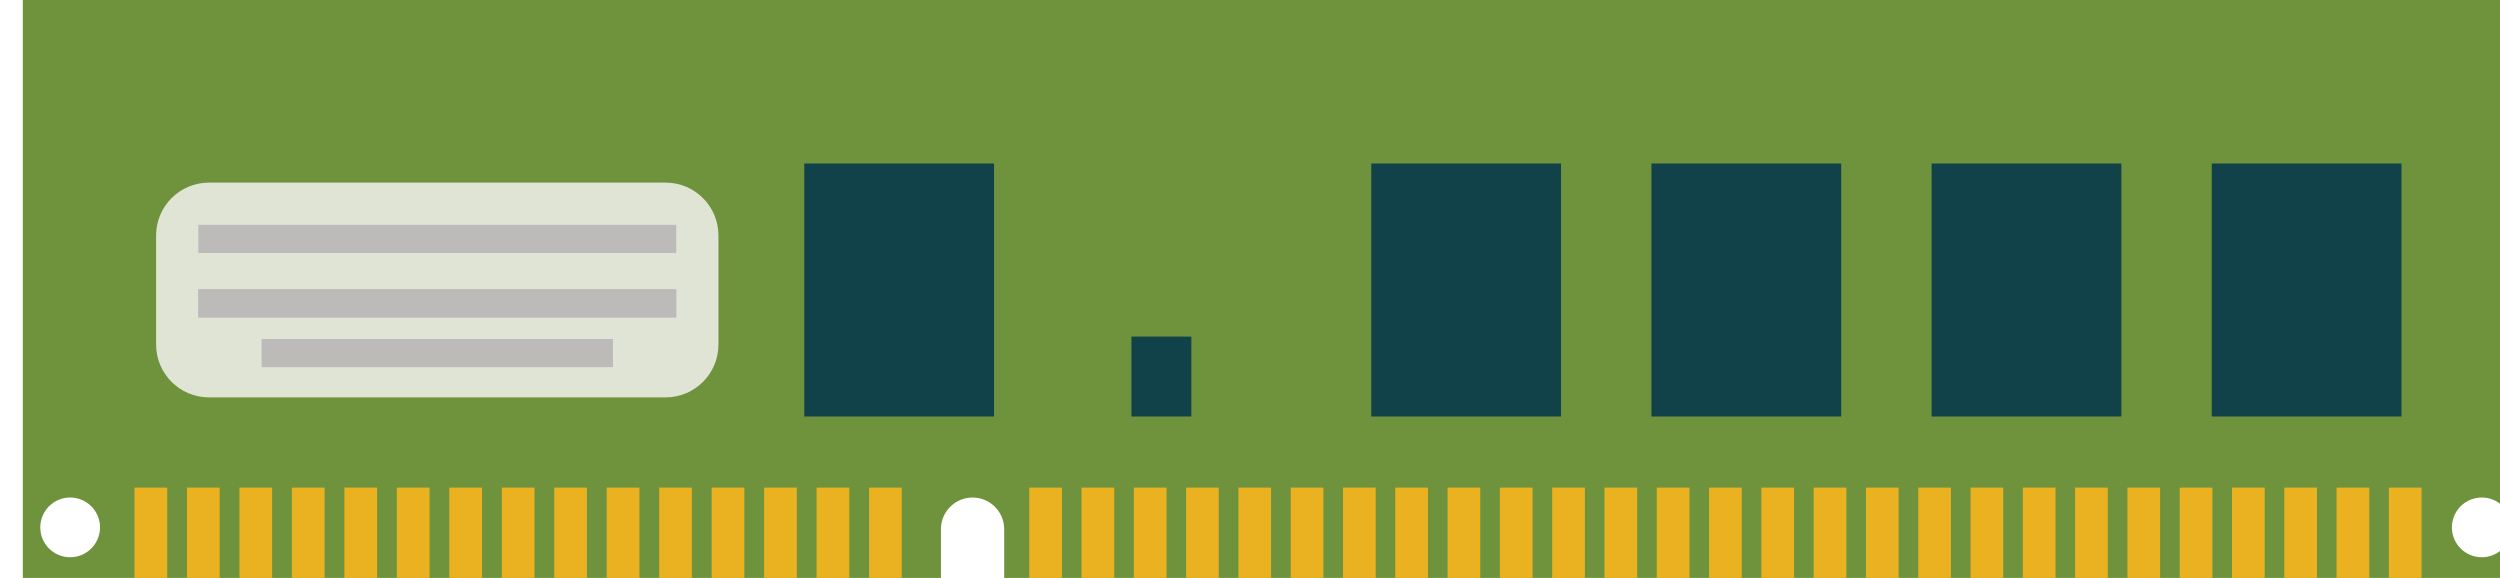 <?xml version="1.0" encoding="utf-8"?>
<!-- Generator: Adobe Illustrator 19.0.0, SVG Export Plug-In . SVG Version: 6.00 Build 0)  -->
<svg version="1.1" id="Capa_1" xmlns="http://www.w3.org/2000/svg" xmlns:xlink="http://www.w3.org/1999/xlink" x="0px" y="0px"
	 viewBox="-417 266.548 123.074 28.452" style="enable-background:new -417 266.548 123.074 28.452;" xml:space="preserve">
<style type="text/css">
	.st0{fill:#6E933C;}
	.st1{fill:#114149;}
	.st2{fill:#E0E4D5;}
	.st3{fill:#BCBBBA;}
	.st4{fill:#EAB220;}
</style>
<g>
	<g>
		<path class="st0" d="M-415.878,266.548v28.553h45.2v-2.503c0-0.86,0.697-1.557,1.557-1.557
			c0.859,0,1.556,0.697,1.556,1.557v2.503h75.197v-28.553H-415.878z M-413.546,293.981c-0.812,0-1.471-0.658-1.471-1.47
			c0-0.812,0.659-1.471,1.471-1.471c0.812,0,1.47,0.658,1.47,1.471
			C-412.077,293.323-412.735,293.981-413.546,293.981z M-294.824,293.981c-0.812,0-1.47-0.658-1.47-1.47
			c0-0.812,0.658-1.471,1.47-1.471c0.812,0,1.47,0.658,1.47,1.471
			C-293.354,293.323-294.012,293.981-294.824,293.981z"/>
	</g>
	<rect x="-308.116" y="274.597" class="st1" width="9.341" height="12.455"/>
	<rect x="-321.908" y="274.597" class="st1" width="9.341" height="12.455"/>
	<rect x="-335.7" y="274.597" class="st1" width="9.341" height="12.455"/>
	<rect x="-349.492" y="274.597" class="st1" width="9.341" height="12.455"/>
	<rect x="-377.405" y="274.597" class="st1" width="9.341" height="12.455"/>
	<path class="st2" d="M-381.631,283.509c0,1.437-1.165,2.602-2.602,2.602h-22.479c-1.437,0-2.603-1.165-2.603-2.602
		v-5.369c0-1.437,1.165-2.602,2.603-2.602h22.479c1.437,0,2.602,1.165,2.602,2.602V283.509z"/>
	<rect x="-407.235" y="277.617" class="st3" width="23.526" height="1.384"/>
	<rect x="-407.235" y="280.79" class="st3" width="23.526" height="1.384"/>
	<rect x="-407.235" y="280.79" class="st3" width="23.526" height="1.384"/>
	<rect x="-404.121" y="283.238" class="st3" width="17.298" height="1.384"/>
	<rect x="-410.378" y="290.553" class="st4" width="1.61" height="4.548"/>
	<rect x="-407.796" y="290.553" class="st4" width="1.61" height="4.548"/>
	<rect x="-405.212" y="290.553" class="st4" width="1.609" height="4.548"/>
	<rect x="-402.629" y="290.553" class="st4" width="1.61" height="4.548"/>
	<rect x="-400.046" y="290.553" class="st4" width="1.61" height="4.548"/>
	<rect x="-397.463" y="290.553" class="st4" width="1.609" height="4.548"/>
	<rect x="-394.879" y="290.553" class="st4" width="1.609" height="4.548"/>
	<rect x="-392.297" y="290.553" class="st4" width="1.61" height="4.548"/>
	<rect x="-389.714" y="290.553" class="st4" width="1.609" height="4.548"/>
	<rect x="-387.131" y="290.553" class="st4" width="1.61" height="4.548"/>
	<rect x="-384.548" y="290.553" class="st4" width="1.61" height="4.548"/>
	<rect x="-381.965" y="290.553" class="st4" width="1.609" height="4.548"/>
	<rect x="-379.382" y="290.553" class="st4" width="1.61" height="4.548"/>
	<rect x="-376.799" y="290.553" class="st4" width="1.61" height="4.548"/>
	<rect x="-374.216" y="290.553" class="st4" width="1.609" height="4.548"/>
	<rect x="-366.331" y="290.553" class="st4" width="1.609" height="4.548"/>
	<rect x="-363.757" y="290.553" class="st4" width="1.61" height="4.548"/>
	<rect x="-361.183" y="290.553" class="st4" width="1.61" height="4.548"/>
	<rect x="-358.608" y="290.553" class="st4" width="1.609" height="4.548"/>
	<rect x="-356.034" y="290.553" class="st4" width="1.609" height="4.548"/>
	<rect x="-353.459" y="290.553" class="st4" width="1.609" height="4.548"/>
	<rect x="-350.885" y="290.553" class="st4" width="1.61" height="4.548"/>
	<rect x="-348.31" y="290.553" class="st4" width="1.61" height="4.548"/>
	<rect x="-345.736" y="290.553" class="st4" width="1.609" height="4.548"/>
	<rect x="-343.162" y="290.553" class="st4" width="1.61" height="4.548"/>
	<rect x="-340.587" y="290.553" class="st4" width="1.609" height="4.548"/>
	<rect x="-338.012" y="290.553" class="st4" width="1.609" height="4.548"/>
	<rect x="-335.438" y="290.553" class="st4" width="1.61" height="4.548"/>
	<rect x="-332.864" y="290.553" class="st4" width="1.609" height="4.548"/>
	<rect x="-330.289" y="290.553" class="st4" width="1.61" height="4.548"/>
	<rect x="-327.715" y="290.553" class="st4" width="1.609" height="4.548"/>
	<rect x="-325.141" y="290.553" class="st4" width="1.61" height="4.548"/>
	<rect x="-322.565" y="290.553" class="st4" width="1.609" height="4.548"/>
	<rect x="-319.992" y="290.553" class="st4" width="1.61" height="4.548"/>
	<rect x="-317.417" y="290.553" class="st4" width="1.609" height="4.548"/>
	<rect x="-314.842" y="290.553" class="st4" width="1.609" height="4.548"/>
	<rect x="-312.268" y="290.553" class="st4" width="1.609" height="4.548"/>
	<rect x="-309.694" y="290.553" class="st4" width="1.609" height="4.548"/>
	<rect x="-307.119" y="290.553" class="st4" width="1.609" height="4.548"/>
	<rect x="-304.545" y="290.553" class="st4" width="1.61" height="4.548"/>
	<rect x="-301.971" y="290.553" class="st4" width="1.609" height="4.548"/>
	<rect x="-299.396" y="290.553" class="st4" width="1.609" height="4.548"/>
	<rect x="-361.3" y="283.118" class="st1" width="2.95" height="3.934"/>
</g>
</svg>
